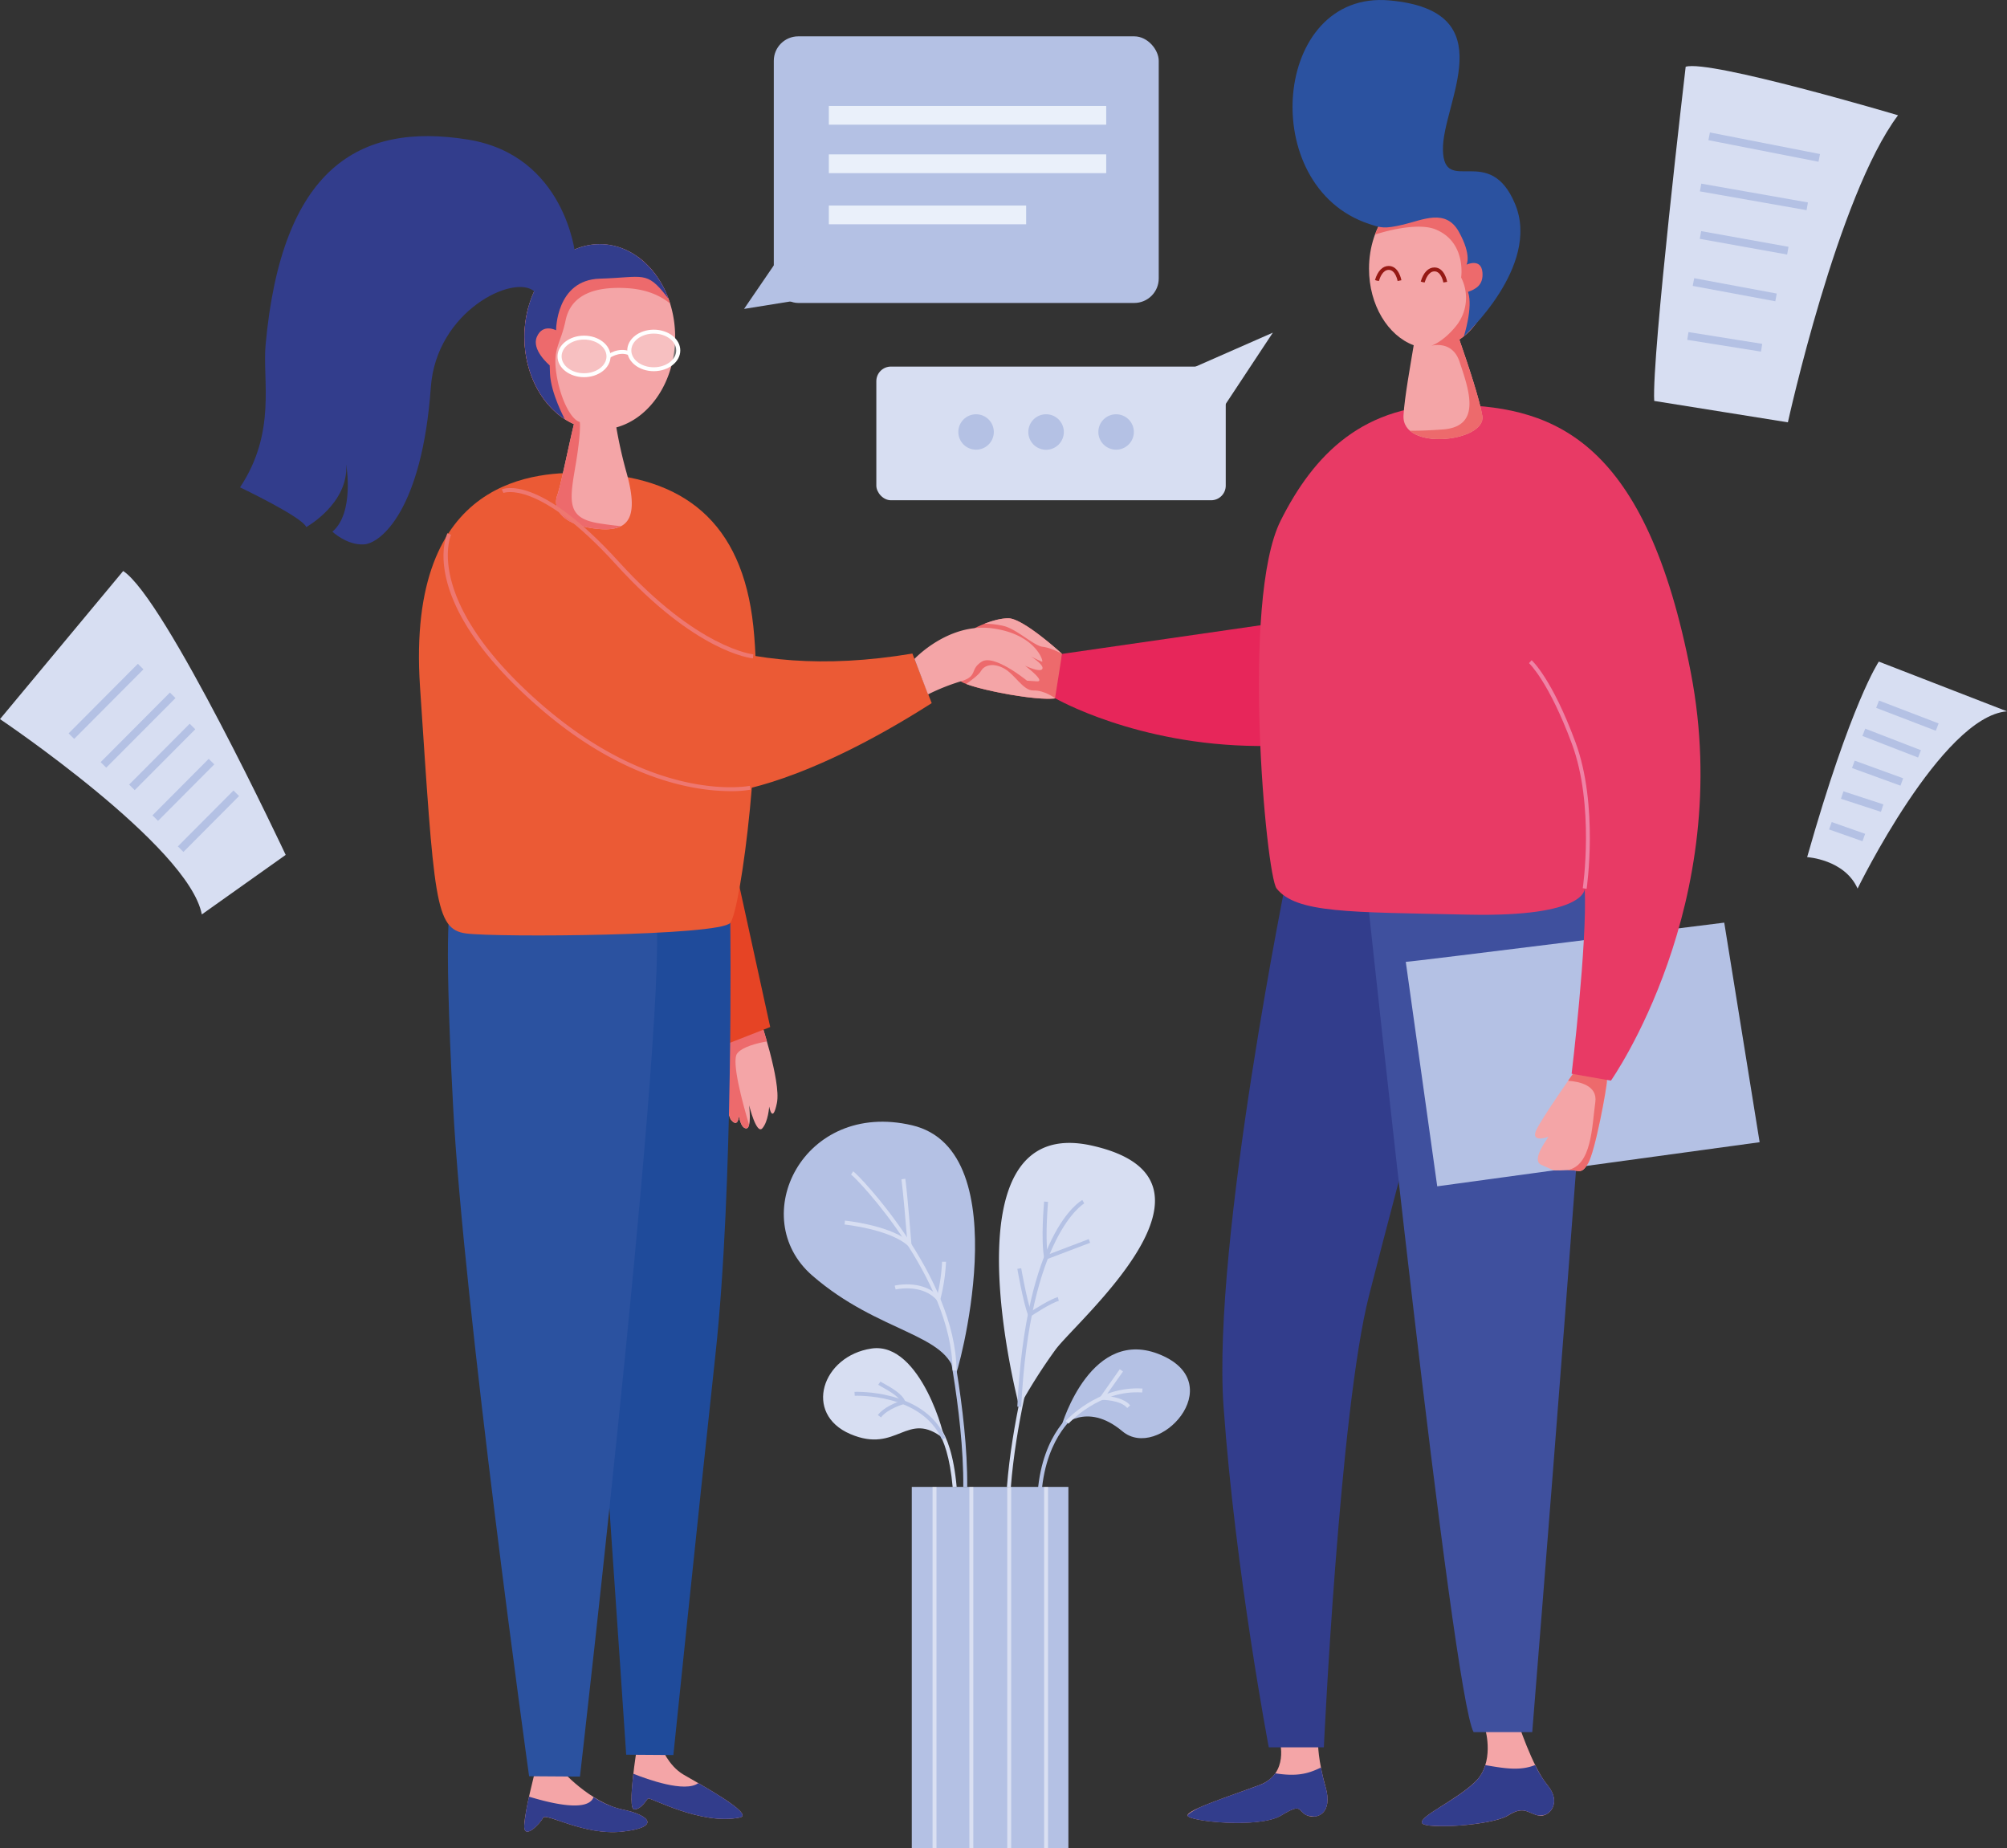 <svg id="Laag_1" xmlns="http://www.w3.org/2000/svg" viewBox="0 0 983.93 906.17"><rect x="0" y="0" width="983.93" height="906.17" fill="#333333" stroke="none"/><defs><style>.cls-1{fill:#f4a5a7;}.cls-2{fill:#ed6a6c;}.cls-3{fill:#e64425;}.cls-4{fill:#1f4b9b;}.cls-5{fill:#2b52a0;}.cls-6{fill:#eb5a35;}.cls-7{fill:#ee7770;}.cls-8{fill:#323d8c;}.cls-10,.cls-9{fill:#fff;}.cls-10{opacity:0.3;}.cls-11{fill:#e7265a;}.cls-12{fill:#3f509e;}.cls-13{fill:#b4c1e4;}.cls-14{fill:#e83a65;}.cls-15{fill:#ef82a5;}.cls-16{fill:#d7def2;}.cls-17{opacity:0.5;}.cls-18{fill:#eaf0fa;}.cls-19{fill:#961914;}</style></defs><title>henv-client-highlight-1</title><path class="cls-1" d="M369.7,564.7s1.46,36.3,4.94,40.4,3.76-2.16,3.76-2.16.79,6.2,3.6,6.25,1.41-11.34,1.41-11.34,3.57,14.59,6.49,11.25,3.34-10.64,3.34-10.64,1.61,8.91,3.79-1.76-8.77-42.64-8.77-42.64Z" transform="translate(-16.15 -55.95)"/><path class="cls-1" d="M278.55,924.13s-5,18.89-5.38,26.64,7.77-.8,9.17-3.58,19.93,8.73,38.66,6.75S335.56,946,321,943s-30.69-19.29-30.69-21.27S278.55,924.13,278.55,924.13Z" transform="translate(-16.15 -55.95)"/><path class="cls-1" d="M328.45,912.6s-5,30.42-1.4,30.42,5.78-4.47,6.78-5.32S359.77,951,378.88,947c7.57-1.59-20.33-16.7-27.71-21.07s-10.76-13.32-10.76-13.32Z" transform="translate(-16.15 -55.95)"/><path class="cls-2" d="M392.15,566.52c-.74-2.59-1.46-4.95-2.07-6.91l-4.67-4-15.71,9s1.46,36.29,4.94,40.4,3.76-2.16,3.76-2.16.79,6.2,3.6,6.25c.69,0,1.12-.66,1.38-1.68-3.16-10.6-8.71-31-5.88-34.91C379.92,569.21,387.13,567.4,392.15,566.52Z" transform="translate(-16.15 -55.95)"/><polygon class="cls-3" points="358.64 416.89 377.59 503.52 353.43 512.97 332.42 416.71 358.64 416.89"/><path class="cls-4" d="M310.11,481.68l64.06,26.72s1.68,128.81-7.25,211.4-20.65,196.58-20.65,196.58l-23.13-.16s-18.28-272.46-20.6-289.77S310.11,481.68,310.11,481.68Z" transform="translate(-16.15 -55.95)"/><path class="cls-5" d="M237.31,499.23s-4.12,2.42,1,99.54,37.23,328,37.23,328l24.93.17s48.22-418.73,35.82-428.43S237.31,499.23,237.31,499.23Z" transform="translate(-16.15 -55.95)"/><path class="cls-6" d="M303.67,287.83c-22.78-.63-88.59.32-81.61,104.82s7.2,118.91,22.61,120.94,124.32,1.18,129.5-5.19,16.72-94.08,11.3-145.38S351.13,289.15,303.67,287.83Z" transform="translate(-16.15 -55.95)"/><path class="cls-6" d="M375,444s35-3.18,97.92-43.33l-9.47-24.3c-44.39,7.38-77.13,3.31-105-5.54S375,444,375,444Z" transform="translate(-16.15 -55.95)"/><path class="cls-1" d="M347.14,221.14c0-25.12-16.54-45.49-36.95-45.49S273.25,196,273.25,221.14c0,19.64,10.11,36.38,24.27,42.75-2.7,11.07-6.57,30.62-8.21,35-1.92,5.19.64,13.84,18,16.14,15.9,2.11,22.65-3.37,16.07-27.09a221.31,221.31,0,0,1-5.07-22.45C334.8,261,347.14,242.84,347.14,221.14Z" transform="translate(-16.15 -55.95)"/><path class="cls-2" d="M328.88,181.9c-17.31,3.64-43.65,9.67-45.11,11.77-.89,1.28-4.61,7-8.7,13.35a55.51,55.51,0,0,0-1.82,14.12c0,19.64,10.11,36.38,24.27,42.75-2.7,11.07-6.57,30.62-8.21,35-1.92,5.19.64,13.84,18,16.14,5.64.75,10.09.51,13.24-1.12-2.72-.27-6.11-.68-10.35-1.33-15.74-2.4-15.1-9.85-12.07-27.39s2.28-22.35,2.28-22.35c-4.58-1.2-9.88-12.25-11.57-24.27s2.17-13.93,4.58-25.49,12.53-17,30.55-15.83c10.05.66,16.61,4.17,20.71,7.52C341.65,195.14,336,187.08,328.88,181.9Z" transform="translate(-16.15 -55.95)"/><path class="cls-7" d="M385.28,378.72c-1.13-.1-28.08-3-67.12-46-38.07-41.93-55-35.16-55.2-35.08l-.8-1.75c.72-.34,18.18-7.69,57.43,35.54,38.53,42.43,65.59,45.3,65.86,45.32Z" transform="translate(-16.15 -55.95)"/><path class="cls-7" d="M374.25,443.82c-16.8,0-53.22-5.11-95.38-42.37-58-51.23-44-82.77-43.35-84.09l1.75.82c-.15.31-13.89,31.67,42.88,81.83,57,50.38,103.13,41.29,103.6,41.2l.4,1.88A55.17,55.17,0,0,1,374.25,443.82Z" transform="translate(-16.15 -55.95)"/><path class="cls-8" d="M310.19,175.65c-20.4,0-36.94,20.37-36.94,45.49,0,17.5,8,32.68,19.79,40.29,0,0-6.83-12.55-7.26-22.35-.09-2-.13-3.25-.14-4-.64-.56-9-7.73-6.29-14,2.89-6.72,9.42-3.2,9.42-3.2s-.1-24.67,21.42-25.31S333,188.46,343,201.28c.31.39.59.74.87,1C338,186.59,325.14,175.65,310.19,175.65Z" transform="translate(-16.15 -55.95)"/><path class="cls-8" d="M298.12,180.45s-4.95-48.37-52.5-56.06c-53.75-8.69-91.4,14.3-99.26,100.6-1.61,17.62,5.46,42.71-12.53,69.89,0,0,30.84,14.69,32.44,19.49,0,0,20.89-11.53,19.6-30.75,0,0,4.18,23.71-6.75,33,0,0,7.07,6.69,15.42,6.23s28.53-17.11,32.82-77c2.68-37.48,40.71-55.72,50.69-47.08S298.12,180.45,298.12,180.45Z" transform="translate(-16.15 -55.95)"/><path class="cls-1" d="M643.46,909.2s4.93,16.36-9.84,21.88S598.35,943.15,598.35,946s35.21,6.54,45.9,0,7.83-2,12.75,0,12.71-1,9-14-3.69-21.36-3.69-21.36Z" transform="translate(-16.15 -55.95)"/><path class="cls-1" d="M744.44,904.29s4.49,15.93-5,25.14S712,946.37,713.25,949.66s34.45,1.26,42.24-3.65,9.43-1.23,14.76,0,11.89-6.14,4.51-14.93S760,899.39,760,899.39Z" transform="translate(-16.15 -55.95)"/><path class="cls-2" d="M536.84,376.53s-19-17.46-26.35-17.46-16.6,4.87-16.6,4.87,22,15.15,21.47,17.71-11.13-4.32-16.59-3.2S482.38,386.32,487.2,390s43.05,11.05,48.67,7.68Z" transform="translate(-16.15 -55.95)"/><path class="cls-9" d="M302.48,240.86c-7.15,0-13-4.56-13-10.17s5.82-10.18,13-10.18,13,4.56,13,10.18S309.63,240.86,302.48,240.86Zm0-18.43c-6.09,0-11,3.7-11,8.26s4.95,8.25,11,8.25,11-3.7,11-8.25S308.56,222.43,302.48,222.43Z" transform="translate(-16.15 -55.95)"/><path class="cls-9" d="M336.66,237.93c-7.14,0-13-4.56-13-10.17s5.82-10.18,13-10.18,13,4.56,13,10.18S343.81,237.93,336.66,237.93Zm0-18.43c-6.08,0-11,3.7-11,8.26s4.95,8.25,11,8.25,11-3.7,11-8.25S342.75,219.5,336.66,219.5Z" transform="translate(-16.15 -55.95)"/><ellipse class="cls-10" cx="286.33" cy="174.74" rx="12" ry="9.22"/><path class="cls-10" d="M348.67,227.76c0,5.09-5.38,9.21-12,9.21s-12-4.12-12-9.21,5.38-9.22,12-9.22S348.67,222.67,348.67,227.76Z" transform="translate(-16.15 -55.95)"/><path class="cls-9" d="M315.06,231.45l-1.16-1.53c.21-.16,5.32-3.94,11.11-1.7l-.7,1.79C319.54,228.16,315.11,231.42,315.06,231.45Z" transform="translate(-16.15 -55.95)"/><path class="cls-8" d="M321,943a43.42,43.42,0,0,1-13.86-6h0c-2.71,7.54-21.11,3-31.63-.22a102.52,102.52,0,0,0-2.34,14c-.4,7.75,7.77-.8,9.17-3.58s19.93,8.73,38.66,6.75S335.56,946,321,943Z" transform="translate(-16.15 -55.95)"/><path class="cls-8" d="M378.88,947c5.9-1.24-9.71-10.67-20.39-16.85-6.49,4.81-25-1.86-31.83-4.59-1,8.28-1.58,17.47.39,17.47,3.59,0,5.78-4.47,6.78-5.32S359.77,951,378.88,947Z" transform="translate(-16.15 -55.95)"/><path class="cls-11" d="M657.82,359.07l-121,17.46-3.43,21.72s39.74,23,99.37,23.43S657.82,359.07,657.82,359.07Z" transform="translate(-16.15 -55.95)"/><path class="cls-1" d="M464.46,379s16.64-17.86,38.16-15S528,380.64,527,380.35s-5.46-2.59-5.46-2.59,6.69,4.21,5.59,6.14-8.49-1.61-8.49-1.61,10.61,8,5.79,7.69l-4.82-.32s-16.06-13.18-22.17-9.31-1.6,7.09-10.28,9.64a101.76,101.76,0,0,0-16.06,6.4Z" transform="translate(-16.15 -55.95)"/><path class="cls-8" d="M647.83,481.68S610.24,664.87,616,745.6s22.17,167,22.17,167h27s7.67-164.68,22.14-221.48,55.47-209.44,55.47-209.44Z" transform="translate(-16.15 -55.95)"/><path class="cls-12" d="M687.31,503.15s40.84,383.74,51.28,402h28.74s32.77-405.78,30.84-423.47S687.31,503.15,687.31,503.15Z" transform="translate(-16.15 -55.95)"/><path class="cls-13" d="M705.33,527.51c2.89,0,156.13-19.23,156.13-19.23l17.35,107.65L720.75,637.56Z" transform="translate(-16.15 -55.95)"/><path class="cls-1" d="M788.53,580.61s-16.7,23.71-19.27,29.47,4.5,3.85,5.78,3.21-9,11.21-3.21,13.77l5.78,2.57s.64.32,6.75,0,6.74,2.56,10.28-3.21S804,588.94,804,585.74,788.53,580.61,788.53,580.61Z" transform="translate(-16.15 -55.95)"/><path class="cls-2" d="M794.64,626.42c3.53-5.76,9.31-37.48,9.31-40.68s-15.42-5.13-15.42-5.13-1.47,2.1-3.61,5.19c5.62.41,14.5,2.34,13.33,10.51-1.68,11.85-1.68,31.4-13.89,33.32C790.46,629.31,791.1,632.19,794.64,626.42Z" transform="translate(-16.15 -55.95)"/><path class="cls-14" d="M642,491.54C636.87,485,624.36,350.28,644,311.17c16.06-32,40.48-57.91,86.74-56.71,48,1.25,92.52,17.94,114.36,131.36s-39.19,199.92-39.19,199.92l-19.27-3.37s7.71-63.91,6.42-90.83c0,0,1.29,14.1-57.18,12.82S651.68,503.72,642,491.54Z" transform="translate(-16.15 -55.95)"/><path class="cls-1" d="M731.58,222.43c9.78-6.5,16.48-19.6,16.48-34.73,0-21.59-13.6-39.09-30.38-39.09s-30.37,17.5-30.37,39.09c0,17.8,9.26,32.8,21.91,37.52-1.54,9.37-4.54,25.82-5,34.37-1,17.85,40.62,12.92,38.64.32C741.61,252,735.9,234.8,731.58,222.43Z" transform="translate(-16.15 -55.95)"/><path class="cls-2" d="M748.06,187.7c0-21.59-13.6-39.09-30.38-39.09-12.1,0-22.51,9.13-27.4,22.31,9.55-3,22.44-5.47,29.71-2.48,15.18,6.25,12.48,23.56,12.48,23.56a22,22,0,0,1-3,24.4c-6.21,7.43-11.77,9.11-11.77,9.11s10.38-3.13,14,7.81c4.4,13.29,11.23,31.72-8.12,33.16-7.29.54-12.52.67-16.21.63,9.5,8.29,37.13,3.13,35.51-7.2-1.24-7.89-7-25.11-11.27-37.48C741.36,215.93,748.06,202.83,748.06,187.7Z" transform="translate(-16.15 -55.95)"/><path class="cls-5" d="M733.81,220.82s37.7-34.28,25.17-64.71-34.87-3.85-35.43-26.6,30.93-68.24-26.25-73.36-65.38,91.25-10,109.57c5.81,1.92,7.39,2.56,16.88.32s20.74-8,27.16,3.52,3.78,16.14,3.78,16.14,7.14-3.4,7.79,3.73c.58,6.38-3.46,8.33-7.07,9.61C738.42,206.65,733.81,220.82,733.81,220.82Z" transform="translate(-16.15 -55.95)"/><path class="cls-1" d="M507.92,383.42c-5.78-2.89-9.63-.81-10.92,1.6-1,1.79-5.13,4.82-7.19,6.25,8.75,3.37,33.62,8.05,43.05,7.14l.55-.16s-5.25-3.94-10.55-3.78S513.71,386.3,507.92,383.42Z" transform="translate(-16.15 -55.95)"/><path class="cls-1" d="M498.83,361.73a43.07,43.07,0,0,1,9.37,1.1c6.63,1.68,14.81,9.73,19.09,10.21s9.55,3.49,9.55,3.49-19-17.46-26.35-17.46C506.57,359.07,502.14,360.44,498.83,361.73Z" transform="translate(-16.15 -55.95)"/><path class="cls-15" d="M794,491.69l-1.9-.29c.06-.4,5.93-40.55-5.41-71s-20.85-39.25-20.95-39.34l1.29-1.43c.4.36,10,9.19,21.46,40.1S794.05,491.28,794,491.69Z" transform="translate(-16.15 -55.95)"/><path class="cls-8" d="M666,932c-1-3.54-1.73-6.72-2.27-9.51-6.62,3.3-12.29,4.43-22.36,2.85a16,16,0,0,1-7.77,5.75c-10.14,3.79-23,8.07-30,11.3-3.2,1.75-5.22,3.09-5.22,3.63h0c0,1.16,5.81,2.46,13.43,3.15.59.06,1.18.11,1.79.15,1.21.09,2.46.17,3.72.23,2.54.11,5.15.15,7.74.1s5.14-.2,7.54-.47q1.8-.2,3.48-.48c1.11-.2,2.17-.42,3.16-.68q.75-.19,1.44-.42a16.72,16.72,0,0,0,3.6-1.58h0c10.67-6.53,7.81-2,12.73,0a18.89,18.89,0,0,0,3.73.52C664.93,946.06,668.85,941.94,666,932Z" transform="translate(-16.15 -55.95)"/><path class="cls-8" d="M770.25,946h0a9.47,9.47,0,0,0,3.86-.52c3.82-1.9,6.25-7.74.65-14.41a51,51,0,0,1-6-9.8c-7.37,3-15.16,1.64-24.44.05a19,19,0,0,1-4.84,8.1c-8.41,8.22-23.66,15.25-26,19a1.78,1.78,0,0,0-.25,1.22c.19.52,1.16.9,2.7,1.17.61.1,1.32.19,2.1.26a104,104,0,0,0,17.42-.49c1.19-.12,2.38-.26,3.55-.41,1.76-.22,3.49-.48,5.14-.77,1.09-.2,2.15-.4,3.17-.63a37.87,37.87,0,0,0,6.41-1.89,12.9,12.9,0,0,0,1.75-.89C763.28,941.1,764.92,944.78,770.25,946Z" transform="translate(-16.15 -55.95)"/><path class="cls-13" d="M526.79,787.64l-1.92-.16c2.42-29.59,18.09-39.69,18.75-40.1l1,1.62C544.49,749.1,529.13,759.08,526.79,787.64Z" transform="translate(-16.15 -55.95)"/><rect class="cls-13" x="447" y="728.97" width="76.78" height="177.2"/><path class="cls-16" d="M515.85,745.62s-38.43-144.71,35.71-128-7.45,85.66-18,100.08A267.5,267.5,0,0,0,515.85,745.62Z" transform="translate(-16.15 -55.95)"/><path class="cls-13" d="M536.47,755.39c.45-1.8,14.91-49.59,48.82-35.16s-1.18,52.29-18.9,37.41S536.47,755.39,536.47,755.39Z" transform="translate(-16.15 -55.95)"/><path class="cls-13" d="M484.47,730.39c.35,2.27,32.1-110.3-21.24-122.77s-81.54,45.23-48.91,73.64S481.31,709.65,484.47,730.39Z" transform="translate(-16.15 -55.95)"/><path class="cls-16" d="M478.81,761.26c1.46,1.17-11.09-47.78-35.38-44.18s-33.6,32-10.41,41.93S460.73,746.84,478.81,761.26Z" transform="translate(-16.15 -55.95)"/><path class="cls-13" d="M490.33,784.93H488.4c.3-37.26-10.31-83.84-10.41-84.3l1.88-.43C480,700.66,490.63,747.45,490.33,784.93Z" transform="translate(-16.15 -55.95)"/><path class="cls-16" d="M511.72,785l-1.92-.15c2.39-30.93,11.15-63.94,12.45-66.54l1.73.86C522.7,721.72,514.09,754.3,511.72,785Z" transform="translate(-16.15 -55.95)"/><path class="cls-16" d="M483.19,785c-2.68-29.78-12.3-32.22-12.4-32.24l.36-1.88c.46.08,11.12,2.39,14,34Z" transform="translate(-16.15 -55.95)"/><g class="cls-17"><rect class="cls-9" x="457.18" y="728.97" width="1.93" height="177.2"/></g><g class="cls-17"><rect class="cls-9" x="475.24" y="728.97" width="1.93" height="177.2"/></g><g class="cls-17"><rect class="cls-9" x="493.8" y="728.97" width="1.93" height="177.2"/></g><g class="cls-17"><rect class="cls-9" x="511.88" y="728.97" width="1.93" height="177.2"/></g><path class="cls-16" d="M483.18,727.82c-.38-45.08-46.56-93.91-49.78-96l1-1.63c3.15,2,50.3,51.61,50.69,97.65Z" transform="translate(-16.15 -55.95)"/><path class="cls-16" d="M463.2,668.44l-1.81-1.66c-8.89-8.17-31-10.48-31.19-10.5l.19-1.91c.88.08,20.4,2.13,30.51,9.53-.52-6.29-2-24-2.82-29.78l1.9-.27c1,7.16,3,31.9,3,32.15Z" transform="translate(-16.15 -55.95)"/><path class="cls-16" d="M476.69,694.79l-1.2-1.37c-7.25-8.28-20.13-5.33-20.26-5.3l-.45-1.88c.55-.13,12.82-2.92,20.91,4.63A87.05,87.05,0,0,0,478,674.54l1.93,0A90.6,90.6,0,0,1,477.15,693Z" transform="translate(-16.15 -55.95)"/><path class="cls-13" d="M516.81,745.67l-1.92-.1c4.16-85.37,30.75-100.7,31.88-101.31l.92,1.69C547.42,646.09,520.91,661.63,516.81,745.67Z" transform="translate(-16.15 -55.95)"/><path class="cls-13" d="M528.25,673.72l-.21-1.13c-1.66-9.08-.08-26.82,0-27.57l1.92.17c0,.17-1.49,16.76-.2,25.91l20.15-7.66.68,1.8Z" transform="translate(-16.15 -55.95)"/><path class="cls-13" d="M520.61,701.87l-.43-1.12c-2.35-6-5.16-22-5.28-22.72l1.9-.33c0,.15,2.57,14.65,4.77,21.23,2.65-1.71,9.71-6.14,13.16-7.07l.5,1.86c-3.91,1-13.53,7.42-13.62,7.48Z" transform="translate(-16.15 -55.95)"/><path class="cls-16" d="M540,753.91l-1.45-1.28c.16-.17,15.78-17.42,37.7-15.92l-.13,1.92C555.05,737.16,540.12,753.74,540,753.91Z" transform="translate(-16.15 -55.95)"/><path class="cls-16" d="M568.78,746.23c-3.32-4-12.41-4-12.35-4h-1.86l10.55-15,1.58,1.11-8.48,12c3,.23,9.15,1.12,12,4.62Z" transform="translate(-16.15 -55.95)"/><path class="cls-13" d="M477.93,761.65c-10.15-22.76-42.44-21.42-42.76-21.41l-.1-1.92c.34,0,33.93-1.43,44.62,22.55Z" transform="translate(-16.15 -55.95)"/><path class="cls-13" d="M448.06,750.84l-1.54-1.16c2.86-3.79,8.74-6.08,11.17-6.89-1.63-2.67-6.32-5.29-9-6.76-.9-.51-1.61-.91-2-1.18l1.12-1.57c.34.25,1,.61,1.82,1.07,3.39,1.89,9.06,5.06,10.28,8.72l.31,1-1,.27C459.21,744.32,451.25,746.61,448.06,750.84Z" transform="translate(-16.15 -55.95)"/><rect class="cls-13" x="379.35" y="17.82" width="188.72" height="130.71" rx="12" ry="12"/><rect class="cls-16" x="429.62" y="179.72" width="171.3" height="65.54" rx="7.16" ry="7.16"/><polygon class="cls-13" points="385.36 121.33 364.77 151.45 408.49 144.4 385.36 121.33"/><polygon class="cls-16" points="577.83 183.39 624.01 163.09 595.17 206.73 577.83 183.39"/><ellipse class="cls-13" cx="478.52" cy="211.78" rx="8.7" ry="8.68"/><path class="cls-13" d="M537.69,267.73a8.7,8.7,0,1,1-8.7-8.68A8.69,8.69,0,0,1,537.69,267.73Z" transform="translate(-16.15 -55.95)"/><ellipse class="cls-13" cx="547.17" cy="211.78" rx="8.7" ry="8.68"/><rect class="cls-18" x="406.34" y="51.94" width="135.98" height="9.19"/><rect class="cls-18" x="406.34" y="75.69" width="135.98" height="9.19"/><rect class="cls-18" x="406.34" y="100.77" width="96.73" height="9.19"/><path class="cls-16" d="M16.15,408.5s92.52,62.15,98.94,95.76l41.12-29.19S97.1,349.23,76.54,335.9Z" transform="translate(-16.15 -55.95)"/><polygon class="cls-13" points="52.08 376.36 49.34 373.65 83.3 339.53 86.03 342.24 52.08 376.36"/><polygon class="cls-13" points="36.37 362.26 33.63 359.55 67.59 325.43 70.32 328.14 36.37 362.26"/><polygon class="cls-13" points="66.04 387.37 63.3 384.66 92.99 354.82 95.73 357.53 66.04 387.37"/><polygon class="cls-13" points="77.48 402.44 74.74 399.74 102.32 372.03 105.05 374.74 77.48 402.44"/><polygon class="cls-13" points="89.93 417.67 87.19 414.96 114.47 387.55 117.2 390.26 89.93 417.67"/><path class="cls-16" d="M842.55,88.68s-16.71,142-15.42,163.83L892.66,263s24.42-111.24,54-150.53C946.63,112.43,854.11,85,842.55,88.68Z" transform="translate(-16.15 -55.95)"/><rect class="cls-13" x="879.13" y="100.57" width="3.85" height="55" transform="translate(569.75 912.09) rotate(-78.91)"/><rect class="cls-13" x="874.02" y="125.91" width="3.85" height="53.1" transform="translate(557.75 932.75) rotate(-80.01)"/><rect class="cls-13" x="869.29" y="153.25" width="3.85" height="43.51" transform="translate(528.84 945.62) rotate(-79.82)"/><polygon class="cls-13" points="870.34 147.7 829.86 140.17 830.57 136.39 871.05 143.92 870.34 147.7"/><polygon class="cls-13" points="863.32 172.38 827.17 166.61 827.78 162.81 863.93 168.58 863.32 172.38"/><path class="cls-16" d="M937.24,380.31s-13.62,20-35.14,95.86c0,0,18.31,1.06,24.73,15.41,0,0,41.12-84.33,73.25-86.89Z" transform="translate(-16.15 -55.95)"/><polygon class="cls-13" points="949.02 358.25 919.79 347.04 921.17 343.45 950.41 354.67 949.02 358.25"/><polygon class="cls-13" points="940.34 371.39 913.04 360.81 914.43 357.23 941.74 367.8 940.34 371.39"/><polygon class="cls-13" points="931.71 385.18 907.94 376.53 909.26 372.92 933.03 381.56 931.71 385.18"/><polygon class="cls-13" points="922.13 398.01 902.53 391.61 903.74 387.95 923.33 394.36 922.13 398.01"/><polygon class="cls-13" points="913.09 412.42 896.71 406.65 897.99 403.02 914.38 408.79 913.09 412.42"/><path class="cls-19" d="M701.33,193.72c0-.06-1-5.46-4.35-5.46-2.93,0-4.35,3.81-4.82,5.44l-1-.15-.92-.3.92.3-.92-.3c1.28-4.42,3.71-6.91,6.7-6.91,5,0,6.2,6.76,6.25,7Z" transform="translate(-16.15 -55.95)"/><path class="cls-19" d="M723.76,194.45c0-.06-1-5.46-4.35-5.46-2.93,0-4.35,3.81-4.82,5.44l-1-.15-.92-.3.92.3-.92-.3c1.28-4.42,3.72-6.91,6.7-6.91,5,0,6.2,6.76,6.25,7.05Z" transform="translate(-16.15 -55.95)"/></svg>
